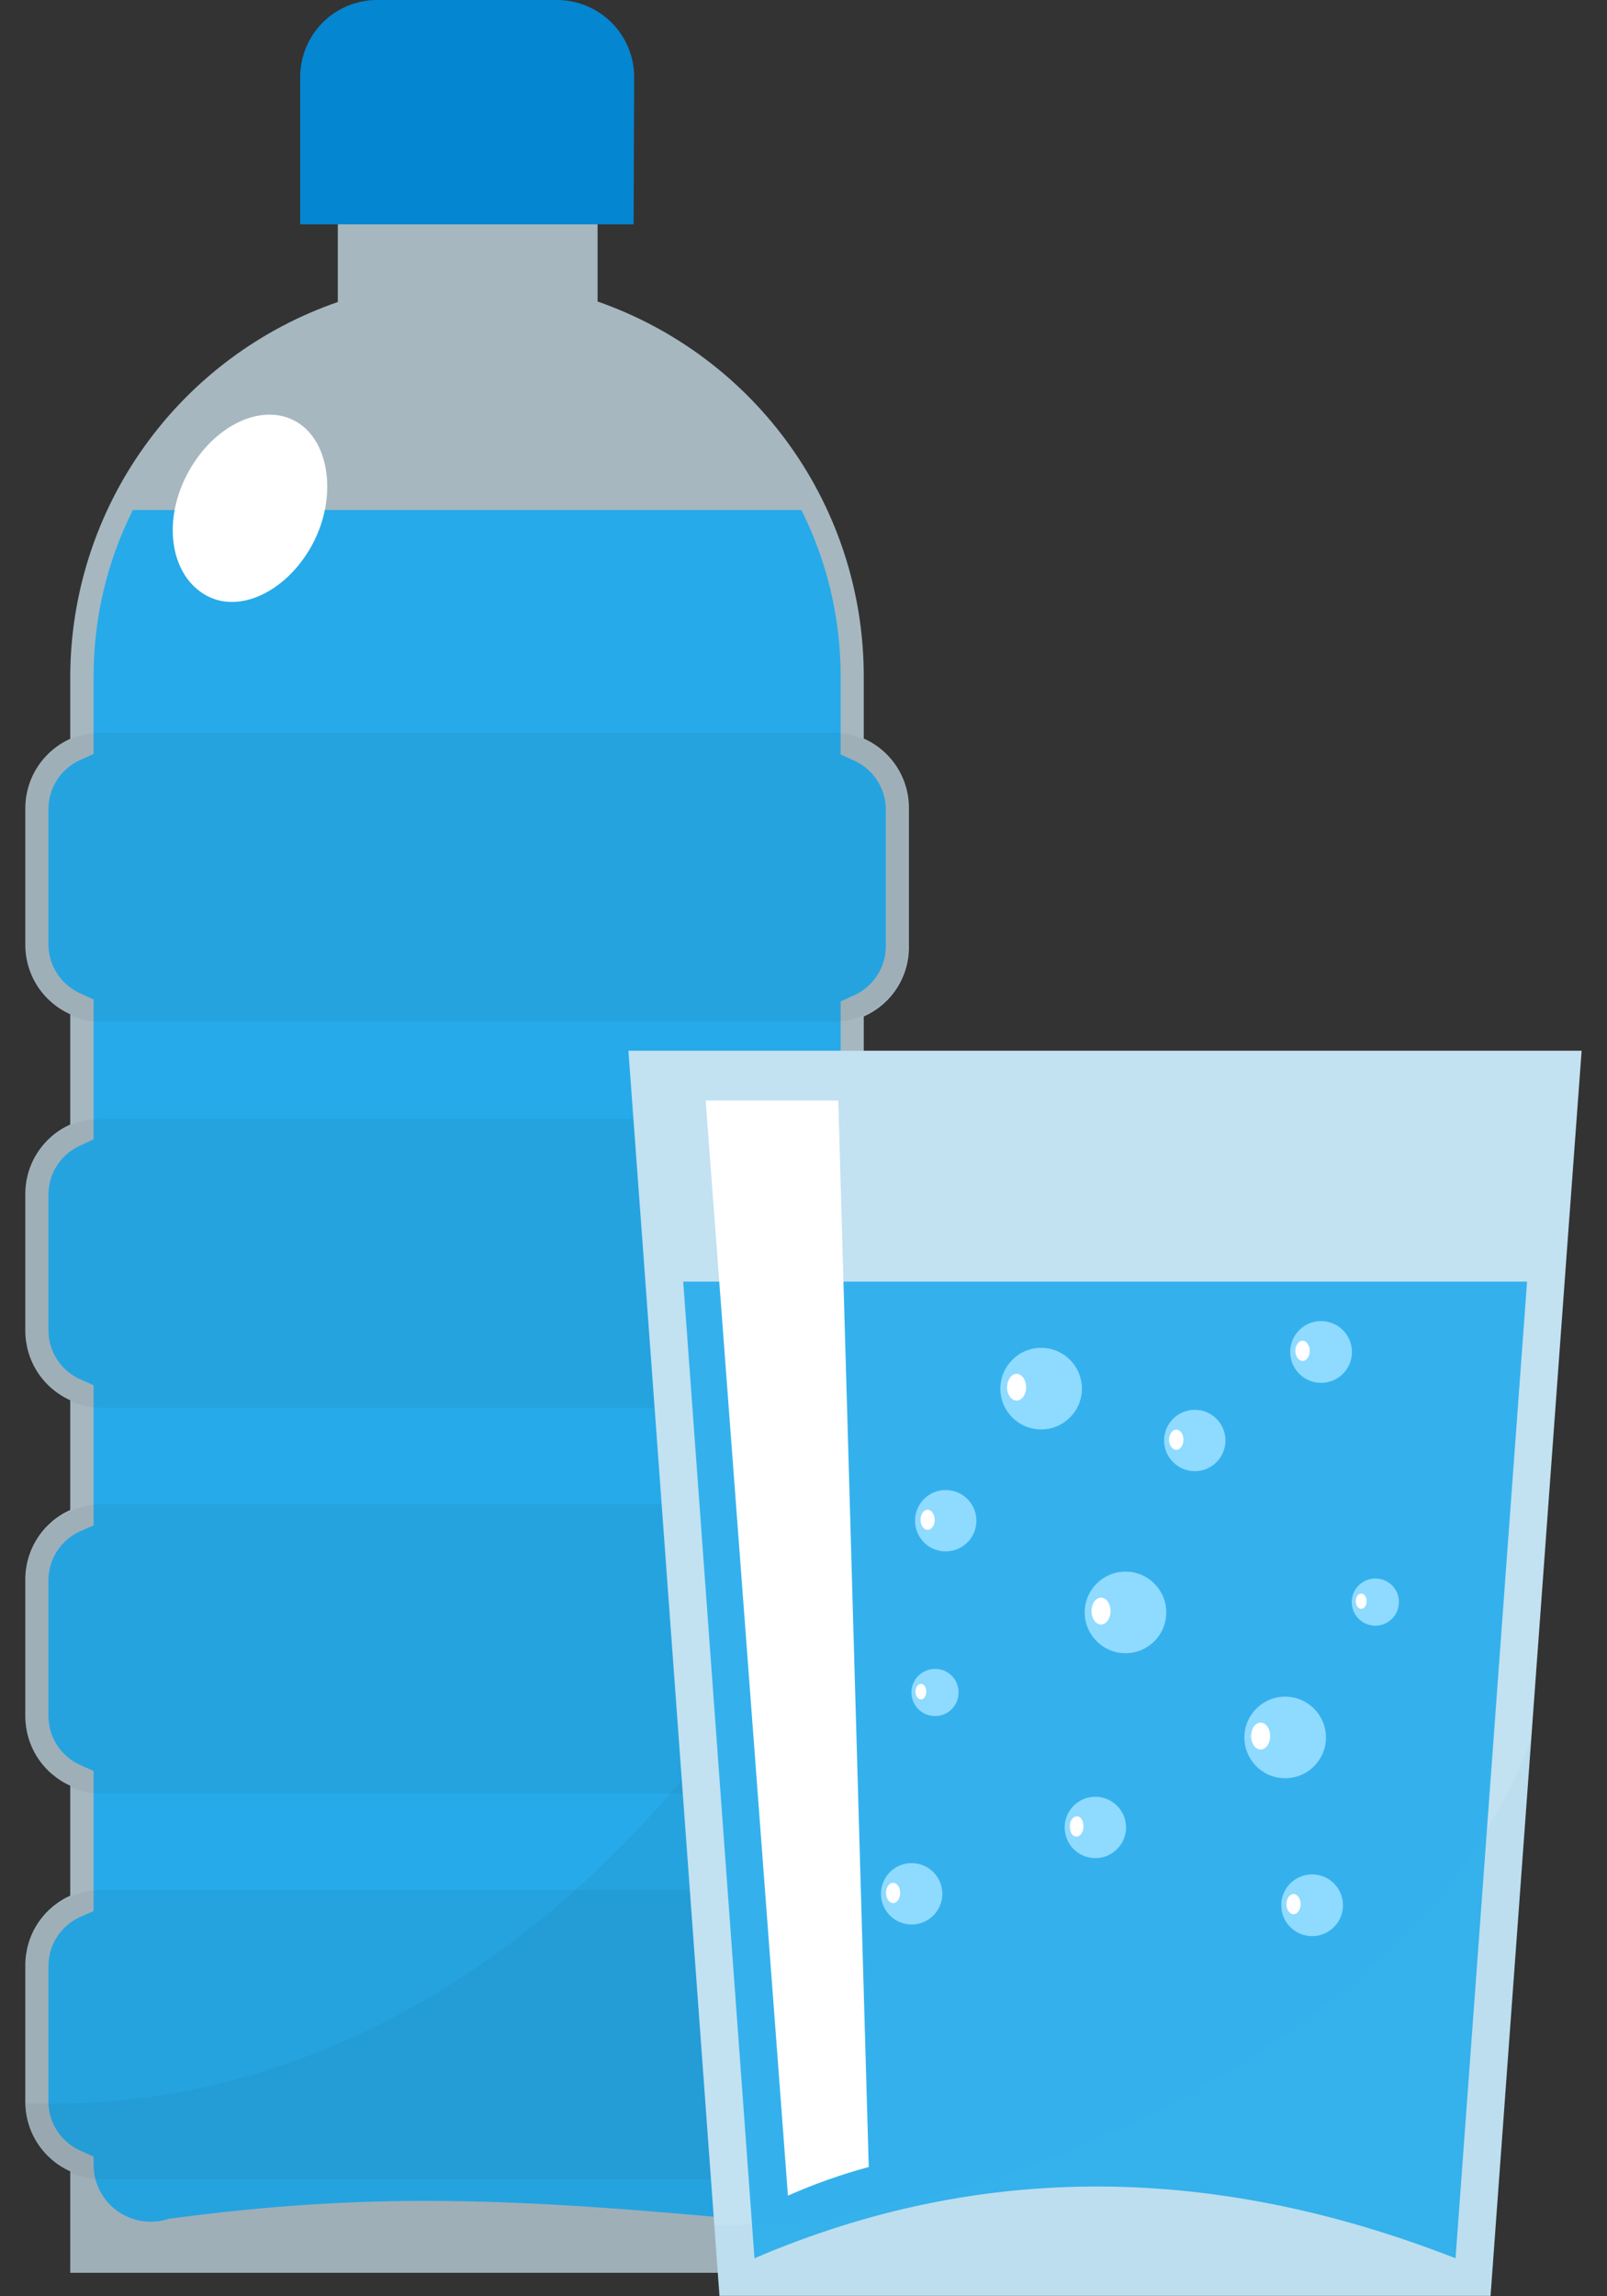 <svg width="28" height="40" viewBox="0 0 28 40" fill="none" xmlns="http://www.w3.org/2000/svg">
<rect x="0" y="0" width="28" height="40" fill="#333333" stroke="none"/>
<path opacity="0.7" d="M15.837 16.464V14.075C15.837 13.819 15.763 13.568 15.623 13.353C15.483 13.139 15.284 12.969 15.05 12.866V11.779C15.05 10.344 14.603 8.945 13.772 7.776C12.941 6.606 11.766 5.725 10.412 5.252V2.83H5.886V5.261C4.529 5.73 3.351 6.609 2.516 7.777C1.68 8.944 1.229 10.343 1.224 11.779V12.87C0.991 12.975 0.793 13.145 0.654 13.359C0.515 13.574 0.442 13.824 0.441 14.079V16.464C0.442 16.719 0.516 16.968 0.655 17.182C0.794 17.395 0.991 17.564 1.224 17.668V19.589C0.991 19.693 0.794 19.862 0.655 20.076C0.516 20.289 0.442 20.538 0.441 20.793V23.183C0.442 23.438 0.515 23.688 0.654 23.903C0.793 24.117 0.991 24.287 1.224 24.392V26.303C0.991 26.407 0.794 26.576 0.655 26.79C0.516 27.003 0.442 27.253 0.441 27.507V29.897C0.442 30.152 0.515 30.402 0.654 30.617C0.793 30.831 0.991 31.001 1.224 31.106V33.022C0.991 33.127 0.793 33.296 0.654 33.511C0.515 33.725 0.442 33.975 0.441 34.231V36.62C0.442 36.875 0.516 37.124 0.655 37.338C0.794 37.551 0.991 37.72 1.224 37.824V39.591H15.05V37.824C15.284 37.722 15.483 37.553 15.623 37.339C15.762 37.126 15.837 36.876 15.837 36.62V34.268C15.837 34.012 15.763 33.761 15.623 33.547C15.483 33.332 15.284 33.163 15.05 33.059V31.143C15.284 31.04 15.483 30.87 15.623 30.656C15.763 30.441 15.837 30.19 15.837 29.934V27.545C15.837 27.289 15.762 27.04 15.623 26.826C15.483 26.612 15.284 26.443 15.05 26.341V24.429C15.284 24.326 15.483 24.156 15.623 23.942C15.763 23.727 15.837 23.476 15.837 23.22V20.831C15.837 20.575 15.762 20.326 15.623 20.112C15.483 19.898 15.284 19.729 15.05 19.627V17.706C15.29 17.6 15.493 17.426 15.633 17.205C15.773 16.984 15.844 16.726 15.837 16.464Z" fill="#D7F0FD"/>
<path d="M14.886 13.251L14.647 13.143V11.779C14.647 10.774 14.413 9.783 13.963 8.884H2.315C1.865 9.783 1.63 10.774 1.631 11.779V13.133L1.392 13.241C1.23 13.315 1.092 13.434 0.995 13.583C0.898 13.732 0.846 13.906 0.844 14.085V16.465C0.847 16.641 0.899 16.812 0.996 16.96C1.092 17.107 1.227 17.225 1.387 17.299L1.631 17.411V19.847L1.387 19.96C1.227 20.034 1.092 20.151 0.996 20.299C0.899 20.446 0.847 20.618 0.844 20.794V23.183C0.846 23.36 0.898 23.533 0.994 23.681C1.091 23.83 1.227 23.948 1.387 24.022L1.631 24.13V26.571L1.387 26.678C1.227 26.753 1.092 26.87 0.996 27.017C0.899 27.165 0.847 27.337 0.844 27.512V29.902C0.846 30.079 0.898 30.252 0.994 30.4C1.091 30.548 1.227 30.666 1.387 30.741L1.631 30.849V33.289L1.387 33.397C1.227 33.471 1.091 33.59 0.994 33.738C0.898 33.886 0.846 34.059 0.844 34.236V36.621C0.846 36.798 0.899 36.971 0.996 37.12C1.093 37.268 1.231 37.386 1.392 37.459L1.631 37.567V37.712C1.631 37.87 1.669 38.025 1.742 38.165C1.814 38.305 1.919 38.425 2.047 38.517C2.175 38.608 2.323 38.668 2.479 38.691C2.635 38.714 2.794 38.7 2.943 38.65C6.466 38.181 8.926 38.279 13.321 38.696C13.471 38.747 13.631 38.762 13.787 38.74C13.944 38.717 14.093 38.657 14.223 38.566C14.352 38.475 14.458 38.354 14.532 38.214C14.605 38.073 14.645 37.918 14.647 37.759V37.558L14.89 37.45C15.05 37.376 15.186 37.259 15.282 37.111C15.378 36.964 15.431 36.792 15.434 36.616V34.269C15.431 34.092 15.379 33.919 15.283 33.771C15.187 33.623 15.051 33.504 14.89 33.43L14.647 33.322V30.881L14.886 30.773C15.047 30.7 15.184 30.582 15.281 30.434C15.378 30.285 15.431 30.112 15.434 29.935V27.55C15.432 27.372 15.38 27.198 15.282 27.049C15.185 26.899 15.048 26.781 14.886 26.707L14.647 26.604V24.163L14.886 24.055C15.048 23.981 15.185 23.862 15.282 23.713C15.38 23.564 15.432 23.39 15.434 23.211V20.827C15.431 20.651 15.378 20.479 15.282 20.331C15.186 20.184 15.05 20.067 14.89 19.993L14.647 19.88V17.444L14.886 17.336C15.048 17.262 15.185 17.143 15.282 16.994C15.38 16.845 15.432 16.671 15.434 16.493V14.113C15.436 13.931 15.385 13.753 15.287 13.6C15.19 13.447 15.051 13.326 14.886 13.251Z" fill="#26AAE9"/>
<path d="M11.04 3.908H5.23V1.345C5.23 1.168 5.264 0.993 5.332 0.829C5.399 0.666 5.498 0.517 5.623 0.392C5.748 0.267 5.896 0.168 6.06 0.101C6.223 0.034 6.398 -0.001 6.575 8.2189e-06H9.705C10.062 8.2189e-06 10.404 0.142 10.656 0.394C10.908 0.646 11.05 0.988 11.05 1.345L11.04 3.908Z" fill="#0486D1"/>
<path d="M5.468 9.436C5.041 10.274 4.198 10.706 3.594 10.373C2.989 10.04 2.82 9.127 3.247 8.288C3.673 7.449 4.512 7.013 5.121 7.323C5.73 7.632 5.885 8.611 5.468 9.436Z" fill="white"/>
<g style="mix-blend-mode:multiply" opacity="0.05">
<path d="M14.511 12.763H1.767C1.035 12.763 0.441 13.357 0.441 14.089V16.474C0.441 17.206 1.035 17.8 1.767 17.8H14.511C15.244 17.8 15.837 17.206 15.837 16.474V14.089C15.837 13.357 15.244 12.763 14.511 12.763Z" fill="#1D1D1B"/>
</g>
<g style="mix-blend-mode:multiply" opacity="0.05">
<path d="M14.511 19.486H1.767C1.035 19.486 0.441 20.08 0.441 20.812V23.197C0.441 23.929 1.035 24.523 1.767 24.523H14.511C15.244 24.523 15.837 23.929 15.837 23.197V20.812C15.837 20.08 15.244 19.486 14.511 19.486Z" fill="#1D1D1B"/>
</g>
<g style="mix-blend-mode:multiply" opacity="0.05">
<path d="M14.511 26.205H1.767C1.035 26.205 0.441 26.799 0.441 27.531V29.916C0.441 30.648 1.035 31.242 1.767 31.242H14.511C15.244 31.242 15.837 30.648 15.837 29.916V27.531C15.837 26.799 15.244 26.205 14.511 26.205Z" fill="#1D1D1B"/>
</g>
<g style="mix-blend-mode:multiply" opacity="0.05">
<path d="M14.511 32.924H1.767C1.035 32.924 0.441 33.517 0.441 34.25V36.635C0.441 37.367 1.035 37.961 1.767 37.961H14.511C15.244 37.961 15.837 37.367 15.837 36.635V34.25C15.837 33.517 15.244 32.924 14.511 32.924Z" fill="#1D1D1B"/>
</g>
<g style="mix-blend-mode:multiply" opacity="0.05">
<path d="M15.814 27.287C15.814 27.264 15.814 27.241 15.814 27.217C15.814 27.194 15.786 27.109 15.767 27.058L15.739 26.988C15.709 26.923 15.675 26.86 15.636 26.8C15.621 26.779 15.606 26.759 15.589 26.739L15.495 26.627L15.42 26.552L15.331 26.482C15.304 26.457 15.274 26.435 15.242 26.416C15.19 26.38 15.135 26.349 15.078 26.322V25.957C12.042 32.394 6.823 36.644 0.91 36.644C0.751 36.644 0.596 36.644 0.441 36.644C0.442 36.724 0.45 36.804 0.465 36.883C0.462 36.905 0.462 36.927 0.465 36.949C0.475 37.005 0.491 37.059 0.512 37.112L0.54 37.178C0.567 37.246 0.601 37.31 0.643 37.37L0.685 37.426C0.715 37.468 0.748 37.507 0.783 37.544L0.854 37.614L0.947 37.689C0.975 37.713 1.005 37.735 1.036 37.754C1.09 37.79 1.146 37.822 1.205 37.848V39.614H15.031V37.848C15.089 37.821 15.143 37.79 15.195 37.754C15.227 37.735 15.257 37.713 15.284 37.689L15.373 37.618L15.448 37.544L15.542 37.431C15.559 37.412 15.575 37.391 15.589 37.37C15.628 37.31 15.662 37.248 15.692 37.183L15.72 37.112C15.72 37.061 15.753 37.005 15.767 36.953C15.781 36.902 15.767 36.906 15.767 36.883C15.782 36.804 15.79 36.724 15.79 36.644V34.269C15.79 34.19 15.782 34.111 15.767 34.034C15.767 34.006 15.767 33.983 15.767 33.959C15.767 33.936 15.739 33.856 15.72 33.8L15.692 33.734C15.663 33.667 15.629 33.603 15.589 33.542C15.572 33.523 15.557 33.502 15.542 33.481L15.448 33.369L15.373 33.299L15.284 33.224C15.257 33.199 15.227 33.177 15.195 33.158C15.143 33.124 15.088 33.094 15.031 33.069V31.153C15.088 31.128 15.143 31.098 15.195 31.064C15.227 31.045 15.257 31.023 15.284 30.998L15.373 30.923L15.448 30.848C15.482 30.814 15.513 30.779 15.542 30.741C15.557 30.719 15.572 30.699 15.589 30.68C15.629 30.619 15.663 30.554 15.692 30.488L15.72 30.417C15.72 30.366 15.753 30.314 15.767 30.263C15.781 30.211 15.767 30.211 15.767 30.188C15.782 30.11 15.79 30.032 15.79 29.953V27.564C15.807 27.473 15.815 27.38 15.814 27.287Z" fill="#1D1D1B"/>
</g>
<path d="M14.115 24.47C14.507 24.47 14.825 24.151 14.825 23.759C14.825 23.367 14.507 23.049 14.115 23.049C13.722 23.049 13.404 23.367 13.404 23.759C13.404 24.151 13.722 24.47 14.115 24.47Z" fill="#8FDAFF"/>
<path d="M13.85 23.736C13.85 23.866 13.775 23.971 13.684 23.971C13.592 23.971 13.518 23.866 13.518 23.736C13.518 23.605 13.592 23.501 13.684 23.501C13.775 23.501 13.85 23.605 13.85 23.736Z" fill="white"/>
<path d="M14.262 28.241C14.489 28.241 14.673 28.057 14.673 27.83C14.673 27.603 14.489 27.419 14.262 27.419C14.035 27.419 13.852 27.603 13.852 27.83C13.852 28.057 14.035 28.241 14.262 28.241Z" fill="#8FDAFF"/>
<path d="M14.114 27.817C14.114 27.892 14.069 27.951 14.016 27.951C13.964 27.951 13.922 27.892 13.922 27.817C13.922 27.742 13.964 27.684 14.016 27.684C14.069 27.684 14.114 27.742 14.114 27.817Z" fill="white"/>
<path d="M25.485 25.226C25.486 25.308 25.462 25.387 25.418 25.455C25.373 25.523 25.309 25.576 25.234 25.608C25.159 25.64 25.076 25.648 24.997 25.633C24.917 25.617 24.843 25.578 24.785 25.521C24.728 25.464 24.688 25.391 24.672 25.311C24.656 25.231 24.664 25.148 24.695 25.073C24.726 24.998 24.779 24.934 24.846 24.888C24.914 24.843 24.993 24.819 25.075 24.819C25.183 24.819 25.287 24.862 25.364 24.938C25.441 25.014 25.485 25.118 25.485 25.226Z" fill="#8FDAFF"/>
<path d="M24.911 25.213C24.911 25.288 24.869 25.347 24.817 25.347C24.764 25.347 24.719 25.288 24.719 25.213C24.719 25.138 24.761 25.079 24.817 25.079C24.872 25.079 24.911 25.138 24.911 25.213Z" fill="white"/>
<path d="M10.949 18.303L11.203 21.752L12.536 39.993H25.971L27.304 21.752L27.558 18.303H10.949Z" fill="#C2E1F1"/>
<path d="M11.904 22.325L13.146 39.338C17.116 37.634 21.193 37.709 25.361 39.338L26.607 22.325H11.904Z" fill="#34B1ED"/>
<path d="M19.611 28.798C20.003 28.798 20.321 28.48 20.321 28.087C20.321 27.695 20.003 27.377 19.611 27.377C19.218 27.377 18.9 27.695 18.9 28.087C18.9 28.48 19.218 28.798 19.611 28.798Z" fill="#8FDAFF"/>
<path d="M19.35 28.064C19.35 28.192 19.275 28.299 19.184 28.299C19.093 28.299 19.018 28.192 19.018 28.064C19.018 27.937 19.093 27.83 19.184 27.83C19.275 27.83 19.35 27.934 19.35 28.064Z" fill="white"/>
<path d="M22.392 30.976C22.785 30.976 23.103 30.658 23.103 30.265C23.103 29.873 22.785 29.555 22.392 29.555C22 29.555 21.682 29.873 21.682 30.265C21.682 30.658 22 30.976 22.392 30.976Z" fill="#8FDAFF"/>
<path d="M22.131 30.242C22.131 30.372 22.056 30.476 21.965 30.476C21.874 30.476 21.799 30.372 21.799 30.242C21.799 30.111 21.874 30.007 21.965 30.007C22.056 30.007 22.131 30.111 22.131 30.242Z" fill="white"/>
<path d="M18.14 24.9C18.533 24.9 18.851 24.582 18.851 24.19C18.851 23.797 18.533 23.479 18.14 23.479C17.748 23.479 17.43 23.797 17.43 24.19C17.43 24.582 17.748 24.9 18.14 24.9Z" fill="#8FDAFF"/>
<path d="M17.879 24.167C17.879 24.294 17.804 24.398 17.713 24.398C17.622 24.398 17.547 24.294 17.547 24.167C17.547 24.04 17.622 23.932 17.713 23.932C17.804 23.932 17.879 24.037 17.879 24.167Z" fill="white"/>
<path d="M19.62 31.833C19.62 31.939 19.588 32.042 19.53 32.13C19.471 32.218 19.387 32.286 19.29 32.327C19.192 32.367 19.085 32.378 18.981 32.357C18.877 32.337 18.782 32.286 18.707 32.211C18.633 32.136 18.582 32.041 18.561 31.937C18.54 31.834 18.551 31.726 18.591 31.629C18.632 31.531 18.7 31.447 18.788 31.389C18.876 31.33 18.98 31.299 19.085 31.299C19.227 31.299 19.363 31.355 19.463 31.455C19.564 31.555 19.62 31.691 19.62 31.833Z" fill="#8FDAFF"/>
<path d="M18.878 31.816C18.878 31.913 18.823 31.992 18.755 31.992C18.686 31.992 18.641 31.923 18.641 31.816C18.641 31.708 18.696 31.64 18.765 31.64C18.833 31.64 18.878 31.718 18.878 31.816Z" fill="white"/>
<path d="M23.4 33.186C23.4 33.293 23.369 33.398 23.309 33.487C23.25 33.576 23.165 33.646 23.066 33.686C22.967 33.727 22.858 33.737 22.753 33.715C22.648 33.694 22.552 33.641 22.477 33.564C22.402 33.488 22.352 33.39 22.333 33.285C22.314 33.179 22.326 33.071 22.37 32.972C22.413 32.874 22.484 32.791 22.575 32.734C22.666 32.677 22.771 32.648 22.878 32.651C23.017 32.656 23.15 32.714 23.247 32.813C23.344 32.913 23.399 33.047 23.4 33.186Z" fill="#8FDAFF"/>
<path d="M22.538 33.345C22.606 33.345 22.662 33.266 22.662 33.169C22.662 33.072 22.606 32.993 22.538 32.993C22.47 32.993 22.414 33.072 22.414 33.169C22.414 33.266 22.47 33.345 22.538 33.345Z" fill="white"/>
<path d="M16.419 32.992C16.418 33.098 16.386 33.201 16.327 33.288C16.268 33.376 16.184 33.444 16.086 33.484C15.989 33.524 15.881 33.534 15.778 33.513C15.674 33.492 15.579 33.441 15.505 33.366C15.431 33.291 15.38 33.196 15.36 33.092C15.339 32.989 15.35 32.881 15.391 32.784C15.431 32.686 15.5 32.603 15.588 32.544C15.675 32.486 15.778 32.455 15.884 32.455C15.955 32.455 16.024 32.468 16.089 32.495C16.154 32.523 16.213 32.562 16.263 32.612C16.313 32.662 16.352 32.721 16.379 32.787C16.405 32.852 16.419 32.922 16.419 32.992Z" fill="#8FDAFF"/>
<path d="M15.685 32.974C15.685 33.072 15.63 33.15 15.561 33.15C15.493 33.15 15.438 33.072 15.438 32.974C15.438 32.876 15.493 32.798 15.561 32.798C15.63 32.798 15.685 32.876 15.685 32.974Z" fill="white"/>
<path d="M20.818 25.627C21.113 25.627 21.352 25.388 21.352 25.093C21.352 24.797 21.113 24.558 20.818 24.558C20.523 24.558 20.283 24.797 20.283 25.093C20.283 25.388 20.523 25.627 20.818 25.627Z" fill="#8FDAFF"/>
<path d="M20.62 25.08C20.62 25.177 20.565 25.256 20.496 25.256C20.428 25.256 20.369 25.177 20.369 25.08C20.369 24.982 20.428 24.904 20.496 24.904C20.565 24.904 20.62 24.979 20.62 25.08Z" fill="white"/>
<path d="M23.556 23.547C23.557 23.654 23.526 23.759 23.467 23.847C23.408 23.936 23.324 24.006 23.226 24.047C23.127 24.088 23.019 24.099 22.914 24.078C22.809 24.058 22.713 24.006 22.638 23.931C22.563 23.856 22.511 23.759 22.491 23.655C22.47 23.55 22.481 23.442 22.522 23.343C22.563 23.245 22.633 23.161 22.721 23.102C22.81 23.043 22.915 23.012 23.021 23.013C23.163 23.014 23.298 23.07 23.398 23.17C23.499 23.27 23.555 23.406 23.556 23.547Z" fill="#8FDAFF"/>
<path d="M22.821 23.531C22.821 23.626 22.766 23.707 22.697 23.707C22.629 23.707 22.57 23.626 22.57 23.531C22.57 23.437 22.626 23.355 22.697 23.355C22.769 23.355 22.821 23.45 22.821 23.531Z" fill="white"/>
<path d="M17.012 26.494C17.012 26.599 16.98 26.702 16.921 26.79C16.862 26.877 16.778 26.945 16.68 26.985C16.582 27.025 16.475 27.035 16.372 27.014C16.268 26.993 16.173 26.942 16.099 26.867C16.024 26.792 15.974 26.697 15.953 26.593C15.933 26.49 15.944 26.382 15.984 26.285C16.025 26.187 16.093 26.104 16.181 26.046C16.269 25.987 16.372 25.956 16.478 25.956C16.548 25.956 16.618 25.97 16.683 25.997C16.748 26.024 16.807 26.063 16.857 26.113C16.907 26.163 16.946 26.223 16.973 26.288C16.999 26.353 17.013 26.423 17.012 26.494Z" fill="#8FDAFF"/>
<path d="M16.287 26.474C16.287 26.572 16.231 26.65 16.163 26.65C16.095 26.65 16.039 26.572 16.039 26.474C16.039 26.376 16.095 26.298 16.163 26.298C16.231 26.298 16.287 26.383 16.287 26.474Z" fill="white"/>
<path d="M16.702 29.482C16.702 29.563 16.678 29.643 16.633 29.71C16.588 29.778 16.524 29.831 16.449 29.862C16.374 29.893 16.291 29.901 16.211 29.885C16.132 29.869 16.059 29.83 16.001 29.773C15.944 29.715 15.905 29.642 15.889 29.562C15.873 29.483 15.881 29.4 15.912 29.325C15.943 29.25 15.996 29.186 16.063 29.141C16.131 29.096 16.21 29.072 16.291 29.072C16.346 29.071 16.399 29.081 16.449 29.102C16.499 29.122 16.545 29.153 16.583 29.191C16.621 29.229 16.651 29.274 16.672 29.325C16.692 29.375 16.703 29.428 16.702 29.482Z" fill="#8FDAFF"/>
<path d="M16.14 29.469C16.14 29.541 16.098 29.603 16.046 29.603C15.993 29.603 15.951 29.541 15.951 29.469C15.951 29.398 15.993 29.332 16.046 29.332C16.098 29.332 16.14 29.394 16.14 29.469Z" fill="white"/>
<path d="M24.374 27.905C24.375 27.986 24.351 28.066 24.306 28.134C24.262 28.202 24.198 28.255 24.123 28.286C24.048 28.318 23.965 28.327 23.885 28.311C23.805 28.296 23.732 28.257 23.674 28.2C23.616 28.142 23.577 28.069 23.561 27.989C23.545 27.91 23.553 27.827 23.584 27.752C23.615 27.676 23.667 27.612 23.735 27.567C23.802 27.521 23.882 27.497 23.963 27.497C24.017 27.497 24.07 27.507 24.12 27.527C24.17 27.548 24.215 27.578 24.254 27.616C24.292 27.653 24.322 27.698 24.343 27.748C24.363 27.798 24.374 27.851 24.374 27.905Z" fill="#8FDAFF"/>
<path d="M23.812 27.892C23.812 27.967 23.77 28.026 23.718 28.026C23.665 28.026 23.623 27.967 23.623 27.892C23.623 27.817 23.665 27.759 23.718 27.759C23.77 27.759 23.812 27.817 23.812 27.892Z" fill="white"/>
<path d="M14.606 19.171H12.295L13.729 38.247C14.185 38.045 14.655 37.878 15.137 37.748L14.606 19.171Z" fill="white"/>
<g opacity="0.05">
<path d="M12.449 38.768L12.54 40H25.972L26.682 30.294C24.834 35.372 17.429 38.804 12.449 38.768Z" fill="#1D1D1B"/>
<g style="mix-blend-mode:multiply" opacity="0.7">
<path d="M12.449 38.768L12.54 40H25.972L26.682 30.294C24.834 35.372 17.429 38.804 12.449 38.768Z" fill="#45ECFF"/>
</g>
</g>
</svg>
